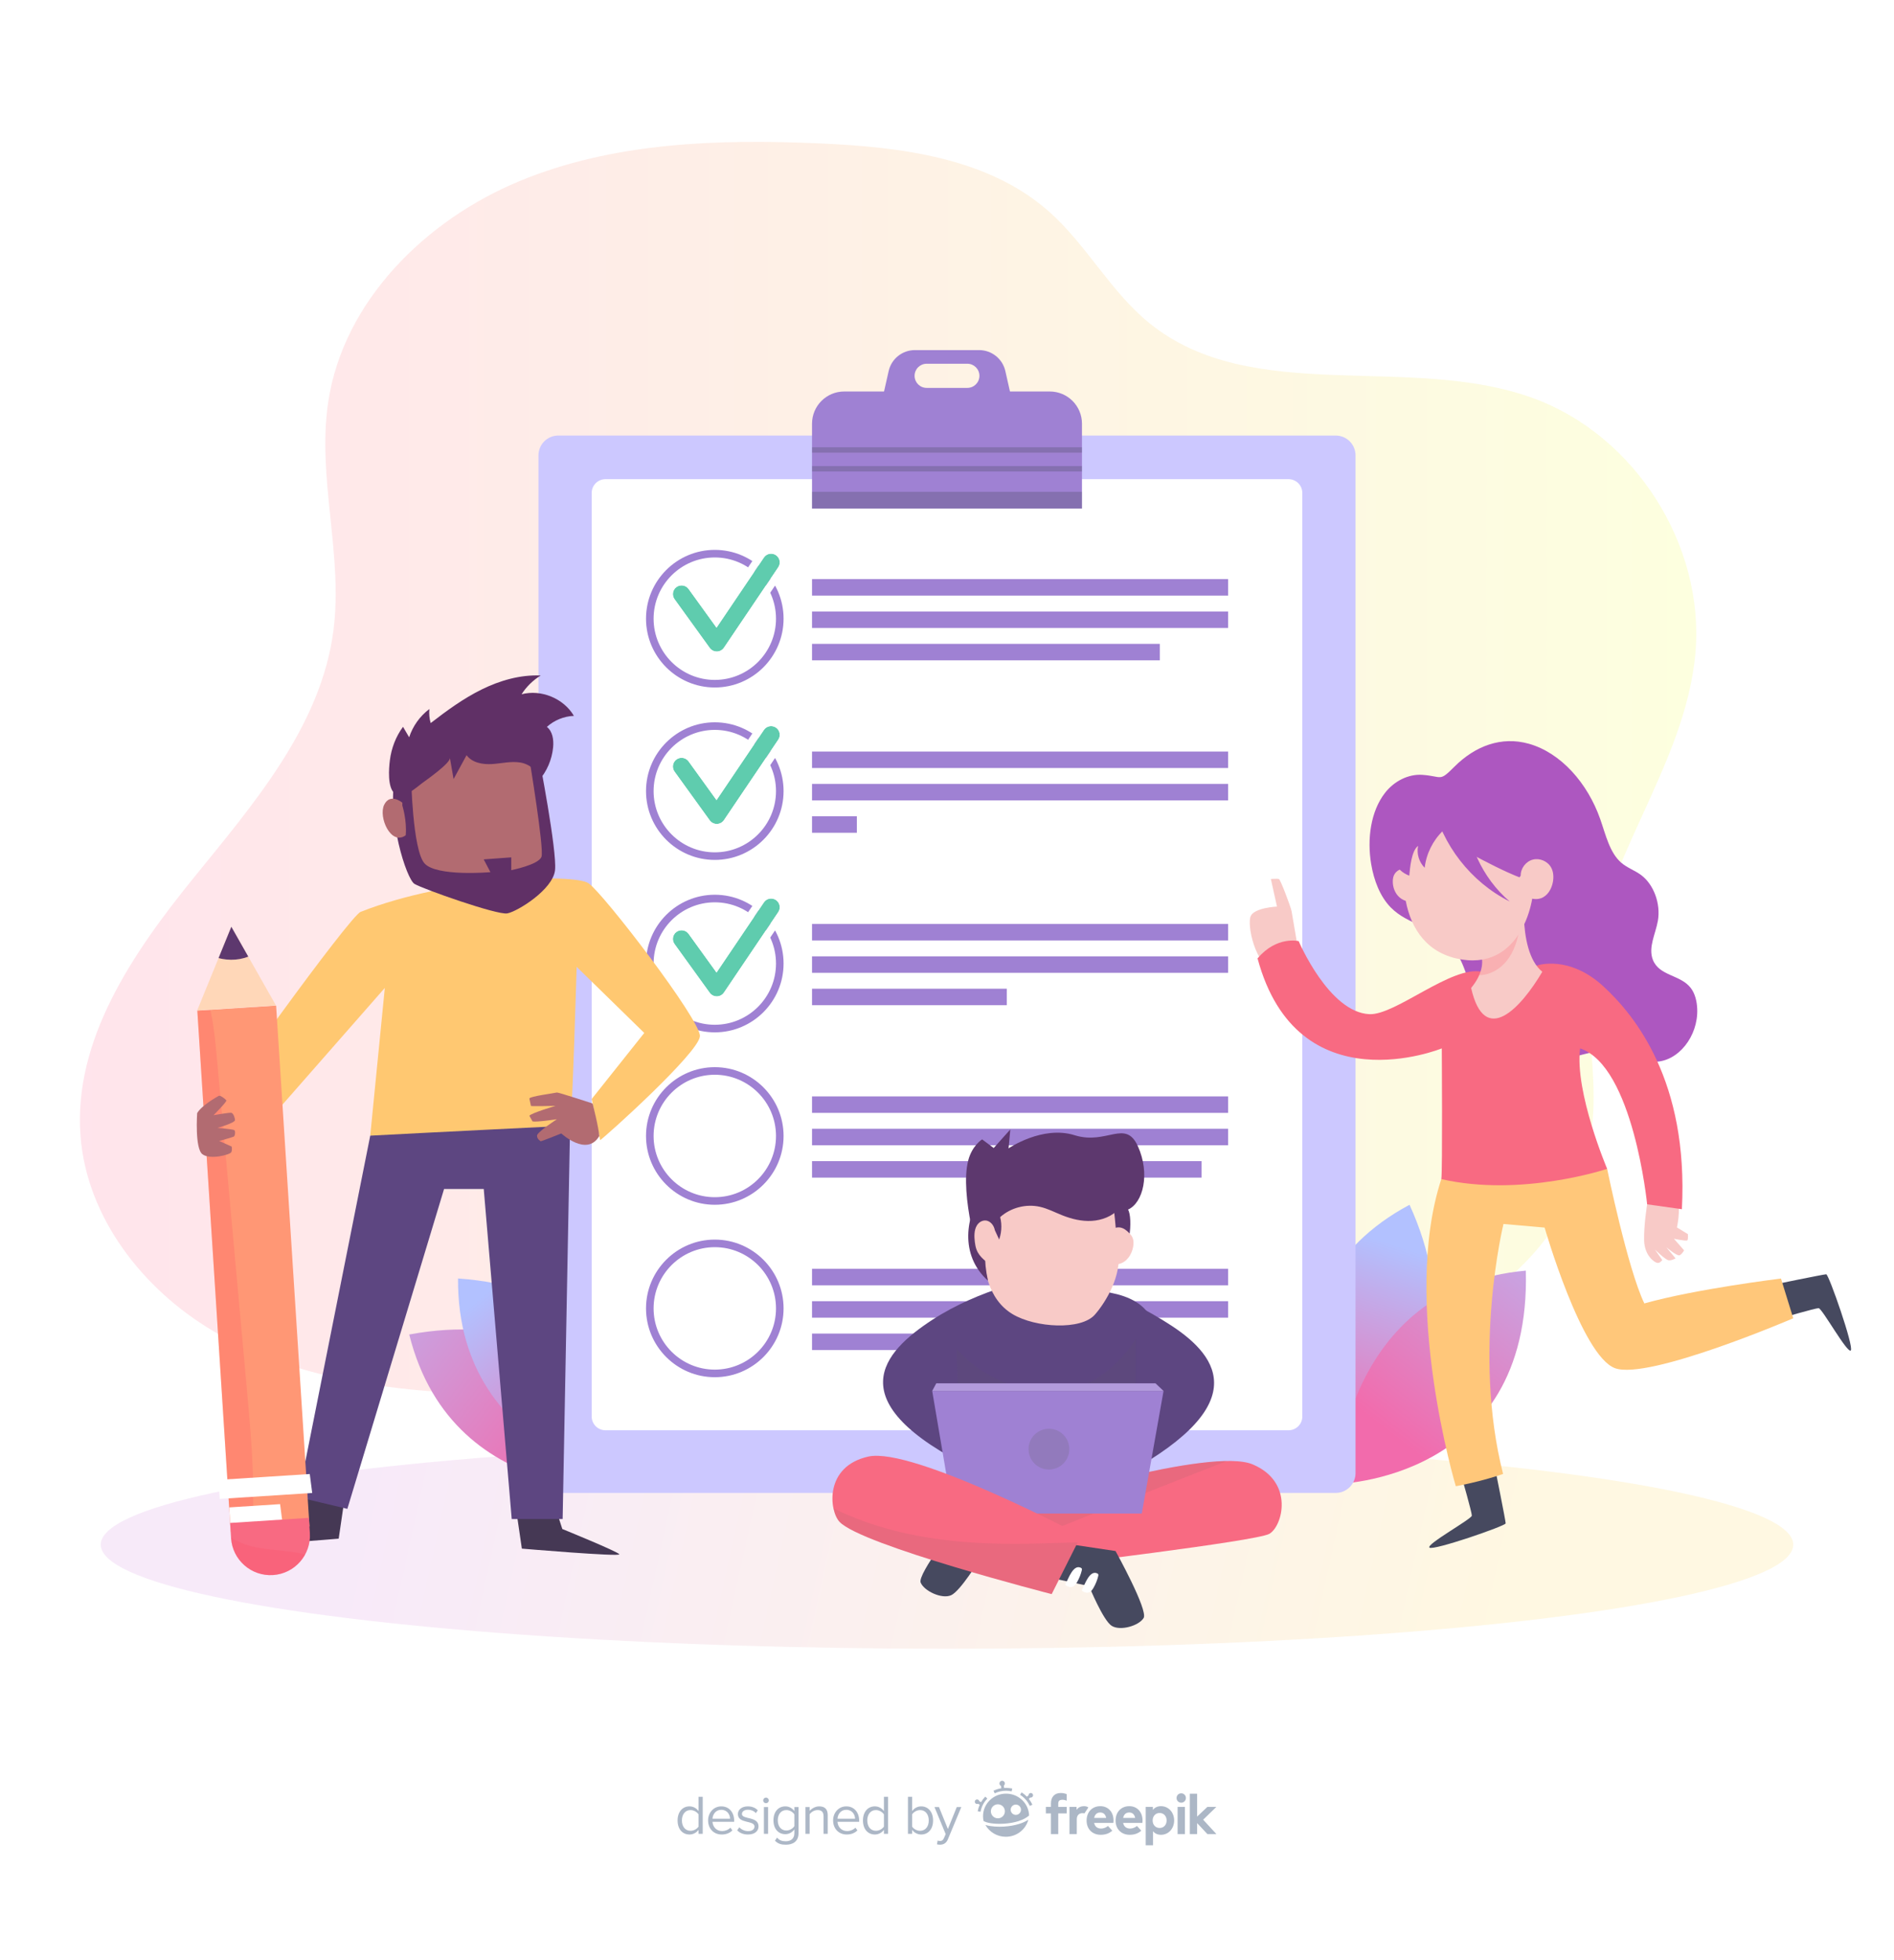 <?xml version="1.0" encoding="utf-8"?>
<!-- Generator: Adobe Illustrator 27.5.0, SVG Export Plug-In . SVG Version: 6.00 Build 0)  -->
<svg version="1.1" xmlns="http://www.w3.org/2000/svg" xmlns:xlink="http://www.w3.org/1999/xlink" x="0px" y="0px" height="600px" width="580px"
	 viewBox="0 0 500 500" style="enable-background:new 0 0 500 500;" xml:space="preserve">
<g id="BACKGROUND">
	<rect style="fill:#FFFFFF;" width="500" height="500"/>
</g>
<g id="OBJECTS">
	<g>
		<linearGradient id="SVGID_1_" gradientUnits="userSpaceOnUse" x1="21.093" y1="194.043" x2="447.804" y2="194.043">
			<stop  offset="0" style="stop-color:#FF789E"/>
			<stop  offset="1" style="stop-color:#F5FF5F"/>
		</linearGradient>
		<path style="opacity:0.2;fill:url(#SVGID_1_);" d="M238.968,338.416c-38.12,15.804-79.85,22.828-121.043,20.376
			c-21.459-1.278-43.285-5.284-61.771-16.257c-18.486-10.973-33.219-29.876-34.892-51.308
			c-1.974-25.292,13.724-48.295,29.699-68.002c15.975-19.707,33.709-40.139,37.04-65.288c2.657-20.063-4.375-40.526-1.348-60.537
			c4.017-26.554,25.66-47.94,50.471-58.219c24.811-10.279,52.458-11.141,79.288-9.959c21.438,0.945,44.396,3.751,60.479,17.957
			c9.945,8.785,16.278,21.176,26.598,29.518c27.165,21.958,68.528,7.783,101.333,19.779c26.759,9.785,45.182,38.672,42.769,67.062
			c-2.583,30.388-25.867,56.159-27.951,86.585c-0.86,12.553,1.988,25.178,0.745,37.7c-2.322,23.397-19.679,44.068-41.63,52.491
			c-21.951,8.423-47.522,5.208-67.957-6.42c-20.435-11.628-35.845-31.063-44.814-52.796"/>
		
			<linearGradient id="SVGID_00000020395841359895851320000016487382020626694332_" gradientUnits="userSpaceOnUse" x1="391.779" y1="430.231" x2="99.909" y2="365.898">
			<stop  offset="0" style="stop-color:#FFDA6D"/>
			<stop  offset="1" style="stop-color:#D995E2"/>
		</linearGradient>
		
			<ellipse style="opacity:0.2;fill:url(#SVGID_00000020395841359895851320000016487382020626694332_);" cx="250" cy="398.98" rx="223.404" ry="27.47"/>
		
			<linearGradient id="SVGID_00000143594282109417923630000005193792994388920490_" gradientUnits="userSpaceOnUse" x1="336.95" y1="364.925" x2="375.732" y2="324.018" gradientTransform="matrix(0.906 -0.424 0.424 0.906 -108.263 186.019)">
			<stop  offset="0" style="stop-color:#F26BAC"/>
			<stop  offset="1" style="stop-color:#B2C1FF"/>
		</linearGradient>
		<path style="fill:url(#SVGID_00000143594282109417923630000005193792994388920490_);" d="M347.894,380.725
			c0,0-18.605-48.586,24.216-71.432C395.147,359.909,347.894,380.725,347.894,380.725z"/>
		
			<linearGradient id="SVGID_00000057830031491376153450000017286948074719371709_" gradientUnits="userSpaceOnUse" x1="154.325" y1="373.873" x2="81.825" y2="318.374">
			<stop  offset="0" style="stop-color:#F26BAC"/>
			<stop  offset="1" style="stop-color:#B2C1FF"/>
		</linearGradient>
		<path style="fill:url(#SVGID_00000057830031491376153450000017286948074719371709_);" d="M171.468,384.326
			c0,0-51.646,6.278-63.437-40.802C162.722,333.438,171.468,384.326,171.468,384.326z"/>
		
			<linearGradient id="SVGID_00000065045783710468813390000005035170683246733498_" gradientUnits="userSpaceOnUse" x1="165.863" y1="378.562" x2="128.363" y2="332.562">
			<stop  offset="0" style="stop-color:#F26BAC"/>
			<stop  offset="1" style="stop-color:#B2C1FF"/>
		</linearGradient>
		<path style="fill:url(#SVGID_00000065045783710468813390000005035170683246733498_);" d="M172.149,384.091
			c0,0-51.577-6.821-51.235-55.353C176.391,332.632,172.149,384.091,172.149,384.091z"/>
		
			<linearGradient id="SVGID_00000016764247722978272130000006967382591750934935_" gradientUnits="userSpaceOnUse" x1="367.413" y1="370.041" x2="419.525" y2="302.642">
			<stop  offset="0" style="stop-color:#F26BAC"/>
			<stop  offset="1" style="stop-color:#B2C1FF"/>
		</linearGradient>
		<path style="fill:url(#SVGID_00000016764247722978272130000006967382591750934935_);" d="M352.625,382.978
			c0,0,1.842-51.994,50.184-56.307C404.254,382.264,352.625,382.978,352.625,382.978z"/>
		<g>
			<g>
				<path style="fill:#CCC8FF;" d="M352.62,385.326H147.38c-2.888,0-5.23-2.341-5.23-5.23V111.542c0-2.888,2.342-5.23,5.23-5.23
					H352.62c2.888,0,5.23,2.341,5.23,5.23v268.554C357.85,382.985,355.509,385.326,352.62,385.326z"/>
				<path style="fill:#FFFFFF;" d="M340.17,368.792H159.83c-2.004,0-3.628-1.625-3.628-3.629v-243.71
					c0-2.004,1.624-3.629,3.628-3.629H340.17c2.004,0,3.629,1.625,3.629,3.629v243.71
					C343.799,367.168,342.174,368.792,340.17,368.792z"/>
				<g>
					<defs>
						<path id="XMLID_1_" d="M285.632,125.561h-71.264v-22.377c0-4.694,3.805-8.499,8.499-8.499h54.266
							c4.694,0,8.499,3.805,8.499,8.499V125.561z"/>
					</defs>
					<use xlink:href="#XMLID_1_"  style="overflow:visible;fill:#9F81D3;"/>
					<clipPath id="XMLID_00000127024751007197621950000013055081371326129343_">
						<use xlink:href="#XMLID_1_"  style="overflow:visible;"/>
					</clipPath>
					
						<rect x="189.669" y="121.15" style="opacity:0.3;clip-path:url(#XMLID_00000127024751007197621950000013055081371326129343_);fill:#46495F;" width="112.137" height="22.054"/>
					
						<rect x="190.614" y="114.365" style="opacity:0.3;clip-path:url(#XMLID_00000127024751007197621950000013055081371326129343_);fill:#46495F;" width="112.137" height="1.43"/>
					
						<rect x="190.614" y="109.408" style="opacity:0.3;clip-path:url(#XMLID_00000127024751007197621950000013055081371326129343_);fill:#46495F;" width="112.137" height="1.43"/>
				</g>
				<path style="fill:#9F81D3;" d="M267.506,98.619l-2.099-9.315c-0.73-3.241-3.609-5.543-6.931-5.543h-16.951
					c-3.322,0-6.201,2.302-6.931,5.543l-2.099,9.315c-1.001,4.443,2.377,8.667,6.931,8.667h21.15
					C265.129,107.285,268.507,103.061,267.506,98.619z M255.374,93.735h-10.748c-1.759,0-3.185-1.426-3.185-3.186
					c0-1.759,1.426-3.186,3.185-3.186h10.748c1.76,0,3.186,1.426,3.186,3.186C258.56,92.309,257.134,93.735,255.374,93.735z"/>
			</g>
			<g>
				<path style="fill:#9F81D3;" d="M188.701,172.792c-10.011,0-18.156-8.145-18.156-18.156c0-10.011,8.145-18.156,18.156-18.156
					c10.011,0,18.156,8.145,18.156,18.156C206.857,164.648,198.712,172.792,188.701,172.792z M188.701,138.48
					c-8.909,0-16.156,7.247-16.156,16.156s7.248,16.156,16.156,16.156c8.909,0,16.156-7.248,16.156-16.156
					S197.61,138.48,188.701,138.48z"/>
				<rect x="214.368" y="144.195" style="fill:#9F81D3;" width="109.843" height="4.348"/>
				<rect x="214.368" y="152.738" style="fill:#9F81D3;" width="109.843" height="4.348"/>
				<rect x="214.368" y="161.281" style="fill:#9F81D3;" width="91.809" height="4.348"/>
				<g>
					<path style="fill:#5FCCAE;" d="M189.22,163.306c-0.736,0-1.428-0.353-1.861-0.951l-9.292-12.865
						c-0.742-1.028-0.511-2.462,0.517-3.204c1.027-0.742,2.462-0.511,3.204,0.517l7.368,10.202l12.504-18.513
						c0.709-1.05,2.136-1.328,3.186-0.617c1.05,0.709,1.327,2.136,0.617,3.186l-14.343,21.235c-0.42,0.621-1.116,0.999-1.865,1.01
						C189.244,163.306,189.232,163.306,189.22,163.306z"/>
					<path style="fill:#FFFFFF;" d="M203.565,137.48c0.442,0,0.889,0.128,1.282,0.394c1.05,0.709,1.327,2.136,0.617,3.186
						l-14.343,21.235c-0.419,0.621-1.116,0.998-1.865,1.01c-0.012,0-0.024,0-0.036,0c-0.736,0-1.428-0.353-1.861-0.951
						l-9.292-12.865c-0.742-1.028-0.51-2.462,0.517-3.204c0.406-0.293,0.876-0.435,1.342-0.435c0.712,0,1.414,0.33,1.863,0.951
						l7.368,10.202l12.504-18.513C202.104,137.835,202.828,137.48,203.565,137.48 M203.565,135.48L203.565,135.48
						c-1.43,0-2.761,0.707-3.562,1.891l-10.902,16.141l-5.692-7.881c-0.806-1.115-2.108-1.78-3.484-1.78
						c-0.907,0-1.776,0.281-2.513,0.813c-1.92,1.387-2.354,4.077-0.967,5.997l9.292,12.865c0.806,1.115,2.107,1.78,3.482,1.78h0.031
						l0.068-0.001c1.37-0.021,2.676-0.728,3.46-1.89l14.343-21.235c0.642-0.95,0.876-2.094,0.658-3.221
						c-0.218-1.126-0.862-2.1-1.813-2.742C205.255,135.735,204.424,135.48,203.565,135.48L203.565,135.48z"/>
				</g>
			</g>
			<g>
				<path style="fill:#9F81D3;" d="M188.701,218.292c-10.011,0-18.156-8.145-18.156-18.156c0-10.011,8.145-18.156,18.156-18.156
					c10.011,0,18.156,8.145,18.156,18.156C206.857,210.148,198.712,218.292,188.701,218.292z M188.701,183.98
					c-8.909,0-16.156,7.247-16.156,16.156s7.248,16.156,16.156,16.156c8.909,0,16.156-7.248,16.156-16.156
					S197.61,183.98,188.701,183.98z"/>
				<rect x="214.368" y="189.695" style="fill:#9F81D3;" width="109.843" height="4.348"/>
				<rect x="214.368" y="198.238" style="fill:#9F81D3;" width="109.843" height="4.348"/>
				<rect x="214.368" y="206.781" style="fill:#9F81D3;" width="11.832" height="4.348"/>
				<g>
					<path style="fill:#5FCCAE;" d="M189.22,208.806c-0.736,0-1.428-0.353-1.861-0.951l-9.292-12.865
						c-0.742-1.028-0.511-2.462,0.517-3.204c1.027-0.742,2.462-0.511,3.204,0.517l7.368,10.202l12.504-18.513
						c0.709-1.05,2.136-1.328,3.186-0.617c1.05,0.709,1.327,2.136,0.617,3.186l-14.343,21.235c-0.42,0.621-1.116,0.999-1.865,1.01
						C189.244,208.806,189.232,208.806,189.22,208.806z"/>
					<path style="fill:#FFFFFF;" d="M203.565,182.98c0.442,0,0.889,0.128,1.282,0.394c1.05,0.709,1.327,2.136,0.617,3.186
						l-14.343,21.235c-0.419,0.621-1.116,0.998-1.865,1.01c-0.012,0-0.024,0-0.036,0c-0.736,0-1.428-0.353-1.861-0.951
						l-9.292-12.865c-0.742-1.028-0.51-2.462,0.517-3.204c0.406-0.293,0.876-0.435,1.342-0.435c0.712,0,1.414,0.33,1.863,0.951
						l7.368,10.202l12.504-18.513C202.104,183.335,202.828,182.98,203.565,182.98 M203.565,180.98L203.565,180.98
						c-1.43,0-2.761,0.707-3.562,1.891l-10.902,16.141l-5.692-7.881c-0.806-1.115-2.108-1.78-3.484-1.78
						c-0.907,0-1.776,0.281-2.513,0.813c-1.92,1.387-2.354,4.077-0.967,5.997l9.292,12.865c0.806,1.115,2.107,1.78,3.482,1.78h0.031
						l0.068-0.001c1.37-0.021,2.676-0.728,3.46-1.89l14.343-21.235c0.642-0.95,0.876-2.094,0.658-3.221
						c-0.218-1.126-0.862-2.1-1.813-2.742C205.255,181.235,204.424,180.98,203.565,180.98L203.565,180.98z"/>
				</g>
			</g>
			<g>
				<path style="fill:#9F81D3;" d="M188.701,263.793c-10.011,0-18.156-8.145-18.156-18.156c0-10.011,8.145-18.156,18.156-18.156
					c10.011,0,18.156,8.145,18.156,18.156C206.857,255.648,198.712,263.793,188.701,263.793z M188.701,229.48
					c-8.909,0-16.156,7.247-16.156,16.156s7.248,16.156,16.156,16.156c8.909,0,16.156-7.248,16.156-16.156
					S197.61,229.48,188.701,229.48z"/>
				<rect x="214.368" y="235.195" style="fill:#9F81D3;" width="109.843" height="4.348"/>
				<rect x="214.368" y="243.738" style="fill:#9F81D3;" width="109.843" height="4.348"/>
				<rect x="214.368" y="252.281" style="fill:#9F81D3;" width="51.413" height="4.348"/>
				<g>
					<path style="fill:#5FCCAE;" d="M189.22,254.306c-0.736,0-1.428-0.353-1.861-0.951l-9.292-12.865
						c-0.742-1.028-0.511-2.462,0.517-3.204c1.027-0.742,2.462-0.511,3.204,0.517l7.368,10.202l12.504-18.513
						c0.709-1.05,2.136-1.328,3.186-0.617c1.05,0.709,1.327,2.136,0.617,3.186l-14.343,21.235c-0.42,0.621-1.116,0.999-1.865,1.01
						C189.244,254.306,189.232,254.306,189.22,254.306z"/>
					<path style="fill:#FFFFFF;" d="M203.565,228.48c0.442,0,0.889,0.128,1.282,0.394c1.05,0.709,1.327,2.136,0.617,3.186
						l-14.343,21.235c-0.419,0.621-1.116,0.998-1.865,1.01c-0.012,0-0.024,0-0.036,0c-0.736,0-1.428-0.353-1.861-0.951
						l-9.292-12.865c-0.742-1.028-0.51-2.462,0.517-3.204c0.406-0.293,0.876-0.435,1.342-0.435c0.712,0,1.414,0.33,1.863,0.951
						l7.368,10.202l12.504-18.513C202.104,228.835,202.828,228.48,203.565,228.48 M203.565,226.48L203.565,226.48
						c-1.43,0-2.761,0.707-3.562,1.891l-10.902,16.141l-5.692-7.881c-0.806-1.115-2.108-1.78-3.484-1.78
						c-0.907,0-1.776,0.281-2.513,0.813c-1.92,1.387-2.354,4.077-0.967,5.997l9.292,12.865c0.806,1.115,2.107,1.78,3.482,1.78h0.031
						l0.068-0.001c1.37-0.021,2.676-0.728,3.46-1.89l14.343-21.235c0.642-0.95,0.876-2.094,0.658-3.221
						c-0.218-1.126-0.862-2.1-1.813-2.742C205.255,226.735,204.424,226.48,203.565,226.48L203.565,226.48z"/>
				</g>
			</g>
			<g>
				<path style="fill:#9F81D3;" d="M188.701,309.293c-10.011,0-18.156-8.145-18.156-18.156c0-10.011,8.145-18.156,18.156-18.156
					c10.011,0,18.156,8.145,18.156,18.156C206.857,301.147,198.712,309.293,188.701,309.293z M188.701,274.98
					c-8.909,0-16.156,7.247-16.156,16.156s7.248,16.156,16.156,16.156c8.909,0,16.156-7.248,16.156-16.156
					S197.61,274.98,188.701,274.98z"/>
				<rect x="214.368" y="280.695" style="fill:#9F81D3;" width="109.843" height="4.348"/>
				<rect x="214.368" y="289.238" style="fill:#9F81D3;" width="109.843" height="4.348"/>
				<rect x="214.368" y="297.78" style="fill:#9F81D3;" width="102.826" height="4.348"/>
			</g>
			<g>
				<path style="fill:#9F81D3;" d="M188.701,354.793c-10.011,0-18.156-8.145-18.156-18.156c0-10.011,8.145-18.156,18.156-18.156
					c10.011,0,18.156,8.145,18.156,18.156C206.857,346.647,198.712,354.793,188.701,354.793z M188.701,320.48
					c-8.909,0-16.156,7.247-16.156,16.156s7.248,16.156,16.156,16.156c8.909,0,16.156-7.248,16.156-16.156
					S197.61,320.48,188.701,320.48z"/>
				<rect x="214.368" y="326.195" style="fill:#9F81D3;" width="109.843" height="4.348"/>
				<rect x="214.368" y="334.738" style="fill:#9F81D3;" width="109.843" height="4.348"/>
				<rect x="214.368" y="343.28" style="fill:#9F81D3;" width="72.485" height="4.348"/>
			</g>
		</g>
		<g>
			<path style="fill:#5D386E;" d="M263,312.973c0,0,0.467,9.877,0,11.016c-0.467,1.14-4.139,0.76-4.139,0.76
				s-5.617-18.08-3.251-27.177c1.012-3.895,3.657-5.534,3.657-5.534l3.068,2.274l4.377-4.892l-0.462,4.989
				c0,0,8.946-6.129,17.43-3.47c8.484,2.659,13.422-4.363,16.715,2.912c3.292,7.276,1.375,14.942-2.605,16.714
				c1.339,2.153,0.58,12.57-3.346,13.618c-3.672-8.829-3.293-15.893-3.293-15.893L263,312.973z"/>
			<path style="fill:#5D4681;" d="M273.806,328.638c0,0-14.886,2.669-27.714,11.036c-12.828,8.366-25.469,21.553,11.147,39.483
				C278.476,369.271,273.806,328.638,273.806,328.638z"/>
			<path style="fill:#5D4681;" d="M282.816,328.638c0,0,13.534,4.137,26.362,12.503c12.828,8.366,22.243,21.544-15.094,40.858
				C272.847,372.113,282.816,328.638,282.816,328.638z"/>
			<g>
				<path id="XMLID_6_" style="fill:#5D4681;" d="M266.231,331.146c0,0-9.607,1.558-15.562,7.87
					c-5.955,6.312,4.026,55.208,4.026,55.208l44.771-0.678c0,0,8.064-44.016,4.796-53.401c-3.267-9.385-19.353-8.163-19.353-8.163
					L266.231,331.146z"/>
				<path style="opacity:0.1;fill:#606060;" d="M253.074,364.403l-0.494-17.122c0,0,7.289,9.872,22.902,11.266
					c15.613,1.394,24.37-13.873,24.37-13.873v19.729H253.074z"/>
				<g>
					<path style="fill:#F8CAC7;" d="M273.138,301.71c-13.737,2.512-18.629,28.799-5.835,36.44c6.077,3.629,18.11,4.281,21.739,0.132
						c2.978-3.405,7.171-10.436,6.161-16.888c-0.759-4.851-0.87-12.328-2.077-15.102
						C289.856,298.774,285.264,299.493,273.138,301.71z"/>
				</g>
			</g>
			<polygon style="fill:#F86A82;" points="250.669,382.844 307.043,382.844 307.043,392.896 250.669,393.78 			"/>
			<g>
				<defs>
					<path id="XMLID_7_" d="M271.724,388.038c0,0,47.945-14.91,58.988-10.233c11.044,4.677,7.865,16.364,4.372,18.325
						c-3.493,1.962-58.561,8.509-58.561,8.509L271.724,388.038z"/>
				</defs>
				<use xlink:href="#XMLID_7_"  style="overflow:visible;fill:#F86A82;"/>
				<clipPath id="XMLID_00000018955978242912301000000004806687432217582770_">
					<use xlink:href="#XMLID_7_"  style="overflow:visible;"/>
				</clipPath>
				<path style="opacity:0.1;clip-path:url(#XMLID_00000018955978242912301000000004806687432217582770_);fill:#606060;" d="
					M262.483,401.235c23.905-9.615,47.867-19.088,71.883-28.42c-1.526-0.784-3.33-0.731-5.043-0.638
					c-22.216,1.206-44.23,6.03-64.914,14.226"/>
			</g>
			<polygon style="fill:#9F81D3;" points="246.092,358.42 251.583,390.768 301.423,390.768 307.167,358.42 			"/>
			<polygon style="fill:#B39BDC;" points="246.092,358.42 247.169,356.409 305.041,356.409 307.167,358.42 			"/>
			<path style="opacity:0.2;fill:#606060;" d="M282.289,373.774c0,2.973-2.41,5.382-5.382,5.382c-2.972,0-5.382-2.41-5.382-5.382
				c0-2.973,2.41-5.382,5.382-5.382C279.88,368.392,282.289,370.802,282.289,373.774z"/>
			<path style="fill:#46495F;" d="M282.289,398.842l12.203,1.82c0,0,8.664,15.618,7.416,17.674
				c-1.248,2.056-6.182,3.495-8.444,2.056c-2.262-1.439-5.962-10.484-5.962-10.484l-10.595-2.263"/>
			<path style="fill:#FFFFFF;" d="M281.374,409.215c-0.063,0.116-0.127,0.25-0.084,0.375c0.034,0.1,0.128,0.166,0.219,0.22
				c0.473,0.284,1.053,0.456,1.579,0.289c0.563-0.179,0.941-0.7,1.238-1.211c0.562-0.965,0.984-2.011,1.25-3.096
				c0.046-0.186,0.081-0.401-0.034-0.554c-0.05-0.066-0.122-0.111-0.196-0.149C283.345,404.071,282.043,407.975,281.374,409.215z"/>
			<path style="fill:#FFFFFF;" d="M285.717,410.707c-0.063,0.116-0.127,0.25-0.084,0.375c0.034,0.1,0.128,0.166,0.219,0.22
				c0.473,0.284,1.054,0.456,1.579,0.289c0.563-0.179,0.941-0.7,1.238-1.211c0.562-0.965,0.984-2.012,1.25-3.096
				c0.046-0.186,0.081-0.401-0.034-0.554c-0.05-0.066-0.122-0.111-0.196-0.149C287.688,405.563,286.386,409.467,285.717,410.707z"/>
			<g>
				<path style="fill:#46495F;" d="M265.471,392.797l-12.337-0.11c0,0-10.999,14.071-10.088,16.297
					c0.911,2.226,5.56,4.419,8.019,3.351c2.459-1.068,7.528-9.423,7.528-9.423l10.818-0.579"/>
				<path style="fill:#FFFFFF;" d="M264.754,403.185c0.044,0.125,0.086,0.267,0.025,0.384c-0.049,0.093-0.152,0.144-0.25,0.183
					c-0.512,0.207-1.112,0.286-1.605,0.038c-0.528-0.265-0.82-0.839-1.034-1.39c-0.404-1.041-0.658-2.141-0.75-3.253
					c-0.016-0.191-0.018-0.408,0.12-0.542c0.059-0.058,0.138-0.091,0.217-0.117C263.61,397.797,264.287,401.856,264.754,403.185z"/>
				<path style="fill:#FFFFFF;" d="M260.231,403.98c0.044,0.125,0.086,0.267,0.025,0.383c-0.049,0.094-0.152,0.144-0.25,0.183
					c-0.512,0.207-1.112,0.286-1.605,0.038c-0.528-0.265-0.82-0.839-1.034-1.39c-0.404-1.041-0.657-2.141-0.75-3.253
					c-0.016-0.191-0.017-0.408,0.12-0.542c0.059-0.057,0.138-0.091,0.217-0.117C259.087,398.591,259.764,402.651,260.231,403.98z"/>
			</g>
			<g>
				<defs>
					<path id="XMLID_8_" d="M285.391,396.589c0,0-44.405-23.436-56.118-20.86c-11.713,2.576-10.38,14.28-7.654,17.215
						c5.748,6.188,56.013,19.086,56.013,19.086L285.391,396.589z"/>
				</defs>
				<use xlink:href="#XMLID_8_"  style="overflow:visible;fill:#F86A82;"/>
				<clipPath id="XMLID_00000119810511135107859480000007903198528628888499_">
					<use xlink:href="#XMLID_8_"  style="overflow:visible;"/>
				</clipPath>
				<path style="opacity:0.1;clip-path:url(#XMLID_00000119810511135107859480000007903198528628888499_);fill:#606060;" d="
					M207.611,381.51c8.853,7.176,19.615,11.762,30.722,14.314c11.107,2.552,22.583,3.136,33.977,2.903
					c7.304-0.15,14.62-0.632,21.906-0.111c5.46,0.391,11.722,1.953,13.991,6.935c1.968,4.321-0.037,9.525-3.195,13.07
					c-2.644,2.969-6.084,5.223-9.862,6.461c-4.129,1.353-8.552,1.49-12.896,1.389c-24.671-0.575-49.117-8.652-69.274-22.888"/>
			</g>
			<path style="fill:#5D386E;" d="M259.414,305.775c-4.406,6.391-6.203,16.705,1.396,23.548c-1.203-5.663-0.798-8.723,0.004-12.523
				c0.861,0.801,1.776,1.545,2.736,2.224c0.856-2.03,1.03-4.34,0.487-6.475c2.797-2.501,6.829-3.548,10.49-2.723
				c2.044,0.461,3.922,1.453,5.868,2.229c2.486,0.992,5.153,1.644,7.825,1.487c2.672-0.158,5.355-1.188,7.172-3.152
				c1.285-1.389,2.103-3.419,1.445-5.192c-0.569-1.535-2.071-2.501-3.53-3.243c-9.345-4.747-21.036-4.541-30.207,0.534"/>
			<path style="fill:#F8CAC7;" d="M262.629,315.997c-0.232-1.223-1.066-2.236-2.055-2.495c-0.989-0.259-2.081,0.249-2.691,1.251
				c-0.733,1.205-0.725,2.863-0.536,4.355c0.088,0.699,0.211,1.399,0.455,2.039c0.391,1.026,1.071,1.841,1.806,2.514
				c0.441,0.403,0.913,0.767,1.434,0.975c1.717,0.685,3.781-0.72,4.242-2.889"/>
			<path style="fill:#F8CAC7;" d="M291.472,318.032c0.489-0.741,1.028-1.466,1.734-2.005c0.706-0.538,1.605-0.874,2.484-0.744
				c0.927,0.137,1.705,0.761,2.364,1.428c0.329,0.333,0.645,0.688,0.856,1.106c0.402,0.795,0.386,1.739,0.223,2.614
				c-0.376,2.014-1.702,4.02-3.702,4.468c-0.708,0.159-1.672-0.07-1.756-0.792"/>
			<path style="fill:#F8CAC7;" d="M296.552,320.101c0.032,0.452-0.063,0.912-0.27,1.315"/>
		</g>
		<g>
			<path style="fill:#AD57C0;" d="M365.626,200.607c-3.777,4.861-4.763,12.171-3.647,18.794c0.721,4.279,2.329,8.525,5.142,11.408
				c4.601,4.715,11.575,5.056,15.969,10.041c3.982,4.518,4.77,11.562,7.372,17.301c3.814,8.41,12.028,13.82,19.939,13.132
				c4.952-0.43,9.691-3.017,14.663-2.508c4.008,0.41,7.833,2.817,11.844,2.783c6.078-0.051,11.39-6.656,11.148-13.862
				c-0.067-2.01-0.549-4.096-1.707-5.608c-2.717-3.545-8.337-3.121-10.012-7.459c-1.266-3.279,0.72-6.798,1.328-10.264
				c0.791-4.515-1.085-9.609-4.457-12.101c-1.677-1.24-3.642-1.868-5.238-3.255c-3.058-2.659-4.078-7.391-5.535-11.521
				c-3.347-9.493-10.379-17.449-18.789-19.835c-7.299-2.071-14.244,0.583-19.712,6.061c-4.083,4.091-3.102,2.502-8.457,2.131
				C371.818,195.592,368.053,197.484,365.626,200.607z"/>
			<g>
				<path style="fill:#F8CAC7;" d="M434.831,309.174c0,0-0.895,5.473-0.799,9.507c0.096,4.034,2.768,5.89,3.525,5.954
					s1.261-0.764,1.261-0.764l-1.943-2.774c0,0,2.713,2.673,3.57,2.828c0.857,0.155,1.891-0.494,1.891-0.494l-2.471-2.953
					c0,0,2.843,2.415,3.518,2.145c0.676-0.27,1.198-1.314,1.198-1.314l-2.681-3.054c0,0,3.313,0.714,3.556,0.408
					s0.136-1.62,0.136-1.62l-2.898-1.767c0,0,1.021-4.375,0.222-7.815C442.118,304.021,434.831,309.174,434.831,309.174z"/>
				<path style="fill:#46495F;" d="M467.36,330.539c0,0,14.08-2.905,14.751-2.905s7.375,19.183,6.482,20.096
					c-0.894,0.913-7.599-11.156-8.493-11.156s-10.057,2.682-10.057,2.682L467.36,330.539z"/>
				<path style="fill:#46495F;" d="M394.642,378.6c0,0,2.845,14.093,2.842,14.763s-19.215,7.292-20.124,6.395
					c-0.909-0.898,11.189-7.551,11.193-8.445s-2.638-10.069-2.638-10.069L394.642,378.6z"/>
				<path style="fill:#F8CAC7;" d="M343.406,246.234c0,0-2.184-13.133-2.441-14.418c-0.257-1.285-2.955-8.372-3.34-8.489
					c-0.385-0.118-2.127,0-2.127,0l1.614,7.281c0,0-5.909,0.255-6.937,2.508c-1.028,2.253,1.098,12.916,6.437,14.805"/>
				<g>
					<path style="fill:#FFC77A;" d="M424.272,299.81c0,0,5.402,26.384,9.821,35.518c13.553-3.83,36.07-6.57,36.07-6.57l3.241,10.486
						c0,0-38.217,16.413-47.055,13.172c-8.839-3.241-18.582-37.103-18.582-37.103l-10.863-0.954c0,0-8.283,33.805-0.102,65.962
						c-5.892,2.062-12.478,3.241-12.478,3.241s-14.521-48.465-3.83-81.038C397.98,293.786,424.272,299.81,424.272,299.81z"/>
					<path style="fill:#F86A82;" d="M405.939,246.107c0,0,8.274-2.771,17.302,5.515c8.326,7.643,22.532,25.034,20.764,58.84
						l-9.174-1.289c0,0-3.636-36.469-17.696-41.144c-1.477,11.508,7.138,31.78,7.138,31.78s-22.543,7.559-43.777,2.714
						c0.339-1.975,0.124-34.494,0.124-34.494s-38.055,15.51-48.638-23.749c5.075-6.008,10.856-4.558,10.856-4.558
						s8.007,18.854,18.71,19.276c6.888,0.272,21.702-12.893,29.61-11.19C397.213,249.114,405.939,246.107,405.939,246.107z"/>
					<g>
						<defs>
							<path id="XMLID_2_" d="M402.747,223.106c0,0-2.714,18.962,4.41,24.699c-5.642,9.553-15.23,20-18.792,4.281
								c5.979-7.277,0.952-11.881,0.952-11.881L402.747,223.106z"/>
						</defs>
						<use xlink:href="#XMLID_2_"  style="overflow:visible;fill:#F8CAC7;"/>
						<clipPath id="XMLID_00000113343622187818953440000013002774677423295112_">
							<use xlink:href="#XMLID_2_"  style="overflow:visible;"/>
						</clipPath>
						<path style="opacity:0.2;clip-path:url(#XMLID_00000113343622187818953440000013002774677423295112_);fill:#FF495F;" d="
							M390.334,206.996c3.847,0.031,6.57,3.749,8.098,7.28c2.92,6.747,3.903,14.32,2.803,21.589
							c-0.487,3.217-1.419,6.465-3.441,9.013c-2.022,2.548-5.313,4.273-8.52,3.73c-2.179-0.369-4.075-1.707-5.682-3.224
							c-7.378-6.965-9.822-18.116-7.913-28.081c0.842-4.396,2.537-8.782,5.746-11.903c3.209-3.12,8.152-4.713,12.325-3.094"/>
					</g>
					<path style="fill:#F8CAC7;" d="M404.717,223.196c0.92,5.469-3.215,25.131-20.4,21.062
						c-17.185-4.069-15.116-28.243-10.533-34.769C378.366,202.964,401.28,202.757,404.717,223.196z"/>
					<path style="fill:#F8CAC7;" d="M374.799,222.948c-0.705-1.214-1.904-2.189-3.292-2.394c-1.389-0.205-2.926,0.483-3.508,1.76
						c-0.211,0.464-0.294,0.978-0.313,1.488c-0.061,1.634,0.561,3.318,1.794,4.392c1.233,1.074,3.088,1.446,4.579,0.776"/>
					<path style="fill:#AD57C0;" d="M418.676,226.204c-9.515,0.694-18.678-3.406-27.14-7.812c-3.922-2.042-7.925-4.277-10.571-7.82
						c-2.688,2.569-4.44,6.097-4.861,9.791c-1.495-1.476-2.171-3.733-1.733-5.787c-1.762,1.304-2.124,5.694-2.335,7.876
						c-7.831-3.023-2.741-13.322,0.874-17.367c3.615-4.045,9.318-5.82,14.735-5.516c5.417,0.304,10.579,2.481,15.218,5.295
						c4.09,2.481,7.912,5.527,10.705,9.41c3.54,4.92,5.26,10.967,5.803,17.004"/>
					<path style="fill:#AD57C0;" d="M378.197,203.186c2.461,11.124,10.146,20.975,20.337,26.069
						c-7.227-6.181-11.559-15.615-11.538-25.125"/>
					<path style="fill:#F8CAC7;" d="M401.455,222.436c-0.038-1.895,1.341-3.728,3.172-4.218c1.831-0.49,3.94,0.41,4.854,2.071
						c0.635,1.153,0.704,2.549,0.467,3.844c-0.336,1.837-1.416,3.685-3.183,4.287c-1.319,0.449-2.802,0.125-4.02-0.551
						c-1.218-0.676-2.221-1.674-3.206-2.658"/>
				</g>
			</g>
		</g>
		<g>
			<path style="fill:#453854;" d="M81.25,384.432l-2.519,7.789c0,0-14.55,5.916-15.045,6.658
				c-0.495,0.742,25.727-1.484,25.727-1.484l1.484-10.143"/>
			<path style="fill:#453854;" d="M145.928,387.063l2.519,7.789c0,0,14.55,5.916,15.045,6.658
				c0.495,0.742-25.727-1.484-25.727-1.484l-1.484-10.142"/>
			<path style="fill:#FFC871;" d="M95.207,231.997c-2.861,1.127-39.19,51.323-41.023,55.86c1.817,2.694,10.67,6.071,10.67,6.071
				l36.732-41.857l-3.846,38.985c13.497,2.207,52.207-1.318,52.759-2.654s1.736-41.889,1.736-41.889l17.844,17.438l-13.873,17.426
				l2.226,10.863c1.447-0.948,26.155-23.172,26.339-27.445c0.184-4.274-25.566-37.773-29.41-40.348
				C151.517,221.869,118.82,222.695,95.207,231.997z"/>
			<g>
				<path style="fill:#B26B71;" d="M105.873,196.189c-1.121,2.728-1.229,25.68,6.967,27.166c8.196,1.486,31.459,3.336,31.712-5.376
					c0.253-8.711-1.893-27.186-5.328-30.038C135.789,185.089,109.561,187.209,105.873,196.189z"/>
				<path style="fill:#603066;" d="M108.524,196.189c0,0,0.355,19.477,3.55,23.027c3.195,3.55,17.393,2.307,17.393,2.307
					l-1.775-3.372l7.277-0.532v3.372c0,0,7.277-1.42,7.987-3.55c0.71-2.13-3.195-25.734-3.195-25.734l2.485-0.71
					c0,0,4.831,24.847,4.279,29.994c-0.552,5.147-9.958,10.935-12.62,11.413s-22.362-6.474-24.492-7.79
					c-2.13-1.316-7.277-17.375-5.147-28.424C105.685,192.772,108.524,196.189,108.524,196.189z"/>
				<path style="fill:#603066;" d="M106.394,183.168c0.539,0.921,1.078,1.842,1.618,2.763c0.962-2.953,2.854-5.595,5.339-7.458
					c-0.119,1.244-0.001,2.509,0.345,3.71c4.266-3.295,8.645-6.5,13.482-8.879c4.837-2.379,10.188-3.912,15.574-3.676
					c-2.035,1.236-3.78,2.944-5.06,4.951c5.173-1.354,11.102,1.092,13.816,5.7c-2.619,0.101-5.192,1.149-7.136,2.907
					c1.524,1.215,1.829,3.418,1.65,5.359c-0.301,3.264-1.664,6.421-3.833,8.879c0.132-2.488-2.357-4.425-4.816-4.83
					c-2.458-0.405-4.953,0.238-7.44,0.399c-2.486,0.161-5.294-0.33-6.762-2.343c-1.143,2.102-2.286,4.203-3.429,6.305
					c-0.327-1.869-0.654-3.738-0.981-5.608c0.24,1.372-6.301,5.926-7.381,6.729c-1.667,1.239-5.189,4.573-7.296,2.598
					c-1.811-1.698-1.437-6.475-1.161-8.681C103.32,188.824,104.491,185.741,106.394,183.168z"/>
				<path style="fill:#B26B71;" d="M106.217,203.191c0,0-3.195-2.697-4.792,0.541s1.775,10.926,5.679,8.058
					c0.355-3.933-0.887-7.837-0.887-7.837"/>
			</g>
			<path style="fill:#5D4681;" d="M97.74,291.054l-19.009,95.399l12.967,3.079l25.532-84.404h10.474l7.387,87.093l13.443,0
				l1.963-103.82C150.498,288.4,113.213,290.225,97.74,291.054z"/>
			<path style="fill:#B26B71;" d="M156.449,282.566c0,0-9.201-3.016-9.436-2.898c-0.235,0.117-7.406,1.024-7.261,1.618l0.414,1.934
				c0.353,0.117,6.494-0.024,6.494-0.024s-6.47,1.901-6.91,2.607l0.831,1.491c1.086,0.235,6.432-0.571,6.432-0.571
				s-5.243,3.385-5.243,4.326c0,0.941,0.826,1.352,0.944,1.47c0.118,0.118,5.463-2.049,5.463-2.049s6.714,6.248,10.007,0.721
				C158.184,289.428,156.449,282.566,156.449,282.566z"/>
			<g>
				<g>
					<defs>
						
							<rect id="XMLID_5_" x="-1.984" y="315.641" transform="matrix(-0.064 -0.998 0.998 -0.064 -254.235 413.713)" width="137.7" height="20.845"/>
					</defs>
					<use xlink:href="#XMLID_5_"  style="overflow:visible;fill:#FF9775;"/>
					<clipPath id="XMLID_00000133527089554194165580000010540443744855779756_">
						<use xlink:href="#XMLID_5_"  style="overflow:visible;"/>
					</clipPath>
					<path style="opacity:0.2;clip-path:url(#XMLID_00000133527089554194165580000010540443744855779756_);fill:#FF495F;" d="
						M57.97,401.468c1.193-24.12-2.244-48.192-4.885-72.197c-2.465-22.408-4.24-44.891-5.323-67.408
						c-0.148-3.072-0.281-6.175,0.272-9.201c0.209-1.145,0.615-2.402,1.65-2.935c2.081-1.072,4.081,1.603,4.769,3.84
						c1.783,5.803,2.341,11.9,2.888,17.946c2.611,28.829,5.222,57.657,7.833,86.486c1.643,18.141,3.257,36.693-1.189,54.357"/>
					
						<rect x="67.899" y="381.175" transform="matrix(-0.064 -0.998 0.998 -0.064 -315.151 487.656)" style="clip-path:url(#XMLID_00000133527089554194165580000010540443744855779756_);fill:#FFFFFF;" width="6.361" height="20.845"/>
					
						<rect x="68.214" y="370.551" transform="matrix(-0.064 -0.998 0.998 -0.064 -307.446 478.7)" style="clip-path:url(#XMLID_00000133527089554194165580000010540443744855779756_);fill:#FFFFFF;" width="5.032" height="25.909"/>
				</g>
				<g>
					<defs>
						<path id="XMLID_4_" d="M81.543,391.909l0.259,4.025c0.369,5.744-3.988,10.7-9.732,11.07l0,0
							c-5.744,0.369-10.7-3.988-11.069-9.732l-0.259-4.025L81.543,391.909z"/>
					</defs>
					<use xlink:href="#XMLID_4_"  style="overflow:visible;fill:#F86A82;"/>
					<clipPath id="XMLID_00000041976989420428018290000007885527952817401772_">
						<use xlink:href="#XMLID_4_"  style="overflow:visible;"/>
					</clipPath>
					<path style="opacity:0.2;clip-path:url(#XMLID_00000041976989420428018290000007885527952817401772_);fill:#FF495F;" d="
						M52.691,385.887c1.558,5.977,6.254,11.039,12.097,13.042c5.143,1.763,10.821,1.234,16.048,2.732
						c0.555,0.159,1.125,0.353,1.536,0.758c0.518,0.51,0.7,1.273,0.738,2c0.221,4.153-3.621,7.668-7.712,8.418
						c-4.09,0.749-8.263-0.613-12.076-2.275c-4.18-1.822-8.363-4.18-10.845-8.005c-2.481-3.825-2.69-9.45,0.618-12.588"/>
				</g>
				<g>
					<defs>
						<polygon id="XMLID_3_" points="52.048,258.024 61.071,235.935 72.849,256.687 						"/>
					</defs>
					<use xlink:href="#XMLID_3_"  style="overflow:visible;fill:#FFD7B8;"/>
					<clipPath id="XMLID_00000178913701577107395730000009152624773624377245_">
						<use xlink:href="#XMLID_3_"  style="overflow:visible;"/>
					</clipPath>
					<path style="clip-path:url(#XMLID_00000178913701577107395730000009152624773624377245_);fill:#5D386E;" d="M65.598,243.785
						c1.063-0.429,2.093-1.022,2.813-1.914c0.706-0.876,1.068-1.987,1.219-3.101c0.476-3.508-1.148-7.182-3.962-9.332
						c-4.837-3.696-12.701-2.65-16.238,2.424c-3.354,4.811,2.689,10.323,6.917,11.908C59.295,244.875,62.656,244.97,65.598,243.785z
						"/>
				</g>
			</g>
			<path style="fill:#B26B71;" d="M52.048,285.106c0,0-0.661,9.342,1.402,10.862c2.064,1.521,7.278,0.109,7.603-0.543
				c0.326-0.652,0.097-1.498,0.097-1.498l-3.279-1.473c0,0,3.444-0.948,3.834-1.142c0.397-0.198,0.502-1.58,0.107-1.742
				c-0.635-0.261-4.388-0.569-4.388-0.569s4.574-1.281,4.606-2.048c0.023-0.552-0.422-1.811-0.95-1.933
				c-0.475-0.11-4.698,0.63-4.698,0.63s3.584-3.585,3.367-3.91c-0.217-0.326-1.594-1.412-1.992-1.195
				C57.36,280.761,53.252,283.042,52.048,285.106z"/>
		</g>
	</g>
</g>
<g id="DESIGNED_BY_FREEPIK">
	<g>
		<g id="XMLID_25_">
			<g id="XMLID_44_">
				<path id="XMLID_52_" style="fill:#ACB7C6;" d="M260.104,465.465c-0.432,0.443-0.803,0.931-1.109,1.453l-0.465-0.241
					c-0.067-0.298-0.349-0.503-0.659-0.466c-0.331,0.039-0.568,0.339-0.529,0.67c0.039,0.331,0.339,0.568,0.67,0.529
					c0.065-0.008,0.127-0.026,0.183-0.052l0.451,0.234c-0.251,0.554-0.433,1.139-0.539,1.744l0.746,0.132
					c0.23-1.306,0.85-2.507,1.792-3.473L260.104,465.465z"/>
				<path id="XMLID_51_" style="fill:#ACB7C6;" d="M265.592,463.163c-0.171,0-0.341,0.006-0.51,0.017l-0.074-0.626
					c0.188-0.149,0.296-0.389,0.266-0.645c-0.046-0.393-0.402-0.674-0.795-0.628c-0.393,0.046-0.674,0.402-0.628,0.795
					c0.03,0.254,0.19,0.461,0.405,0.564l0.074,0.624c-0.714,0.116-1.403,0.332-2.06,0.646l0.327,0.684
					c0.934-0.447,1.942-0.673,2.995-0.673c0.496,0,0.993,0.053,1.475,0.158l0.16-0.741
					C266.692,463.222,266.142,463.163,265.592,463.163z"/>
				<path id="XMLID_50_" style="fill:#ACB7C6;" d="M272.194,465.711c0.331-0.04,0.566-0.341,0.525-0.672
					c-0.04-0.331-0.341-0.566-0.672-0.526c-0.309,0.038-0.535,0.304-0.53,0.609l-0.416,0.363c-0.418-0.43-0.89-0.813-1.408-1.139
					l-0.404,0.641c1.134,0.715,2.02,1.726,2.563,2.925l0.69-0.313c-0.251-0.554-0.568-1.072-0.942-1.545l0.402-0.351
					C272.065,465.716,272.129,465.719,272.194,465.711z"/>
				<path id="XMLID_49_" style="fill:#ACB7C6;" d="M265.044,473.372c-0.386,0.023-0.775,0.035-1.157,0.035
					c-0.88,0-1.733-0.061-2.478-0.179c-0.39-0.062-0.846-0.155-1.27-0.292c1.046,1.861,3.069,3.125,5.388,3.125
					c2.855,0,5.262-1.916,5.95-4.504c-0.682,0.449-1.505,0.825-2.459,1.123C267.839,473.047,266.464,473.286,265.044,473.372z"/>
				<path id="XMLID_45_" style="fill:#ACB7C6;" d="M265.592,464.68c-3.352,0-6.08,2.666-6.08,5.943c0,0.426,0.046,0.849,0.137,1.261
					c0.674,0.483,2.706,0.89,5.348,0.731c2.88-0.173,5.297-0.957,6.672-2.159c-0.005-0.195-0.021-0.39-0.045-0.582
					C271.244,466.913,268.651,464.68,265.592,464.68z M263.432,471.194c-1.02,0-1.85-0.83-1.85-1.85c0-1.02,0.83-1.85,1.85-1.85
					s1.85,0.83,1.85,1.85C265.282,470.365,264.452,471.194,263.432,471.194z M268.17,470.286c-0.75,0-1.36-0.61-1.36-1.36
					s0.61-1.361,1.36-1.361c0.75,0,1.361,0.61,1.361,1.361S268.92,470.286,268.17,470.286z"/>
			</g>
			<path id="XMLID_42_" style="fill:#ACB7C6;" d="M281.595,466.547c-0.295-0.116-0.805-0.309-1.382-0.237
				c-0.551,0.069-0.844,0.341-0.844,1.007v0.866h2.228v1.717h-2.228v5.455h-1.932v-5.455h-1.339v-1.717h1.339v-0.888
				c0-1.68,0.896-2.783,2.568-2.783c0.642,0,1.157,0.122,1.59,0.308L281.595,466.547z"/>
			<path id="XMLID_40_" style="fill:#ACB7C6;" d="M286.298,469.879c-0.177-0.03-0.358-0.046-0.526-0.046
				c-0.896,0-1.51,0.548-1.51,1.614v3.908h-1.932v-7.172h1.873v0.785c0.451-0.673,1.14-0.977,2.021-0.977
				c0.414,0,0.848,0.128,1.094,0.337L286.298,469.879z"/>
			<path id="XMLID_37_" style="fill:#ACB7C6;" d="M293.965,471.757c0,0.222-0.015,0.489-0.037,0.651h-5.085
				c0.207,1.036,0.933,1.488,1.843,1.488c0.622,0,1.295-0.252,1.813-0.688l1.132,1.243c-0.814,0.748-1.85,1.088-3.057,1.088
				c-2.198,0-3.723-1.495-3.723-3.753c0-2.258,1.48-3.797,3.627-3.797C292.544,467.99,293.958,469.522,293.965,471.757z
				 M288.851,471.091h3.175c-0.177-0.918-0.733-1.436-1.561-1.436C289.554,469.655,289.021,470.203,288.851,471.091z"/>
			<path id="XMLID_34_" style="fill:#ACB7C6;" d="M301.618,471.757c0,0.222-0.015,0.489-0.037,0.651h-5.085
				c0.207,1.036,0.933,1.488,1.843,1.488c0.622,0,1.295-0.252,1.813-0.688l1.132,1.243c-0.814,0.748-1.85,1.088-3.057,1.088
				c-2.198,0-3.723-1.495-3.723-3.753c0-2.258,1.48-3.797,3.626-3.797C300.197,467.99,301.611,469.522,301.618,471.757z
				 M296.504,471.091h3.175c-0.178-0.918-0.733-1.436-1.562-1.436C297.207,469.655,296.674,470.203,296.504,471.091z"/>
			<path id="XMLID_31_" style="fill:#ACB7C6;" d="M309.964,471.764c0,2.154-1.495,3.775-3.471,3.775
				c-0.962,0-1.643-0.378-2.109-0.933v3.708h-1.924v-10.133h1.887v0.792c0.466-0.585,1.155-0.984,2.139-0.984
				C308.469,467.99,309.964,469.61,309.964,471.764z M304.287,471.764c0,1.132,0.747,1.976,1.843,1.976
				c1.14,0,1.85-0.881,1.85-1.976c0-1.095-0.71-1.976-1.85-1.976C305.035,469.788,304.287,470.632,304.287,471.764z"/>
			<path id="XMLID_28_" style="fill:#ACB7C6;" d="M313.068,465.836c0,0.696-0.54,1.229-1.236,1.229
				c-0.696,0-1.229-0.533-1.229-1.229c0-0.696,0.533-1.243,1.229-1.243C312.527,464.592,313.068,465.14,313.068,465.836z
				 M312.809,475.354h-1.932v-7.172h1.932V475.354z"/>
			<path id="XMLID_26_" style="fill:#ACB7C6;" d="M316.032,470.736l2.701-2.554h2.368l-3.479,3.375l3.501,3.797h-2.376l-2.716-2.901
				v2.901h-1.932v-10.658h1.932V470.736z"/>
		</g>
		<g>
			<path style="fill:#ACB7C6;" d="M184.412,475.289v-1.055c-0.527,0.718-1.391,1.23-2.387,1.23c-1.846,0-3.149-1.406-3.149-3.706
				c0-2.256,1.289-3.721,3.149-3.721c0.952,0,1.816,0.469,2.387,1.245v-3.765h1.099v9.77H184.412z M184.412,473.37v-3.208
				c-0.395-0.615-1.245-1.143-2.124-1.143c-1.421,0-2.27,1.172-2.27,2.739c0,1.567,0.85,2.724,2.27,2.724
				C183.167,474.483,184.017,473.986,184.412,473.37z"/>
			<path style="fill:#ACB7C6;" d="M186.932,471.744c0-2.051,1.465-3.706,3.486-3.706c2.139,0,3.398,1.67,3.398,3.794v0.279h-5.727
				c0.088,1.333,1.025,2.446,2.549,2.446c0.805,0,1.626-0.322,2.182-0.894l0.527,0.718c-0.703,0.703-1.655,1.084-2.813,1.084
				C188.44,475.465,186.932,473.956,186.932,471.744z M190.403,468.947c-1.509,0-2.256,1.274-2.314,2.358h4.643
				C192.718,470.25,192.014,468.947,190.403,468.947z"/>
			<path style="fill:#ACB7C6;" d="M194.607,474.351l0.571-0.791c0.469,0.542,1.362,1.011,2.329,1.011c1.084,0,1.67-0.513,1.67-1.216
				c0-1.714-4.38-0.659-4.38-3.281c0-1.098,0.952-2.036,2.636-2.036c1.201,0,2.051,0.454,2.622,1.026l-0.513,0.762
				c-0.424-0.513-1.201-0.894-2.109-0.894c-0.967,0-1.567,0.483-1.567,1.113c0,1.552,4.38,0.527,4.38,3.281
				c0,1.187-0.952,2.138-2.783,2.138C196.306,475.465,195.325,475.113,194.607,474.351z"/>
			<path style="fill:#ACB7C6;" d="M201.477,466.471c0-0.41,0.337-0.747,0.732-0.747c0.41,0,0.747,0.337,0.747,0.747
				c0,0.41-0.337,0.732-0.747,0.732C201.814,467.203,201.477,466.881,201.477,466.471z M201.667,475.289v-7.075h1.099v7.075H201.667
				z"/>
			<path style="fill:#ACB7C6;" d="M204.582,477.105l0.556-0.82c0.586,0.703,1.289,0.967,2.3,0.967c1.172,0,2.27-0.571,2.27-2.124
				v-1.011c-0.513,0.718-1.377,1.26-2.373,1.26c-1.845,0-3.149-1.377-3.149-3.662c0-2.27,1.289-3.677,3.149-3.677
				c0.952,0,1.802,0.469,2.373,1.245v-1.069h1.098v6.87c0,2.344-1.64,3.076-3.369,3.076
				C206.237,478.16,205.417,477.926,204.582,477.105z M209.709,473.253v-3.091c-0.381-0.615-1.23-1.143-2.109-1.143
				c-1.421,0-2.27,1.128-2.27,2.695c0,1.553,0.849,2.695,2.27,2.695C208.478,474.41,209.328,473.868,209.709,473.253z"/>
			<path style="fill:#ACB7C6;" d="M217.413,475.289v-4.629c0-1.245-0.63-1.641-1.582-1.641c-0.865,0-1.685,0.527-2.095,1.099v5.17
				h-1.099v-7.075h1.099v1.025c0.498-0.586,1.465-1.201,2.519-1.201c1.48,0,2.256,0.747,2.256,2.285v4.966H217.413z"/>
			<path style="fill:#ACB7C6;" d="M219.932,471.744c0-2.051,1.465-3.706,3.486-3.706c2.139,0,3.398,1.67,3.398,3.794v0.279h-5.727
				c0.088,1.333,1.025,2.446,2.549,2.446c0.806,0,1.626-0.322,2.183-0.894l0.527,0.718c-0.703,0.703-1.655,1.084-2.812,1.084
				C221.441,475.465,219.932,473.956,219.932,471.744z M223.404,468.947c-1.509,0-2.256,1.274-2.314,2.358h4.643
				C225.718,470.25,225.015,468.947,223.404,468.947z"/>
			<path style="fill:#ACB7C6;" d="M233.35,475.289v-1.055c-0.527,0.718-1.391,1.23-2.388,1.23c-1.846,0-3.149-1.406-3.149-3.706
				c0-2.256,1.289-3.721,3.149-3.721c0.952,0,1.817,0.469,2.388,1.245v-3.765h1.098v9.77H233.35z M233.35,473.37v-3.208
				c-0.396-0.615-1.245-1.143-2.124-1.143c-1.421,0-2.27,1.172-2.27,2.739c0,1.567,0.85,2.724,2.27,2.724
				C232.105,474.483,232.954,473.986,233.35,473.37z"/>
			<path style="fill:#ACB7C6;" d="M239.692,475.289v-9.77h1.099v3.765c0.572-0.776,1.421-1.245,2.388-1.245
				c1.845,0,3.149,1.465,3.149,3.721c0,2.299-1.304,3.706-3.149,3.706c-0.996,0-1.86-0.513-2.388-1.23v1.055H239.692z
				 M242.9,474.483c1.436,0,2.285-1.157,2.285-2.724c0-1.568-0.85-2.739-2.285-2.739c-0.864,0-1.728,0.527-2.109,1.143v3.208
				C241.171,473.986,242.036,474.483,242.9,474.483z"/>
			<path style="fill:#ACB7C6;" d="M247.528,477.061c0.161,0.073,0.425,0.117,0.601,0.117c0.483,0,0.806-0.161,1.055-0.747
				l0.469-1.069l-2.959-7.148h1.187l2.358,5.8l2.344-5.8h1.201l-3.545,8.51c-0.425,1.025-1.143,1.421-2.08,1.435
				c-0.234,0-0.601-0.044-0.805-0.103L247.528,477.061z"/>
		</g>
	</g>
</g>
</svg>
